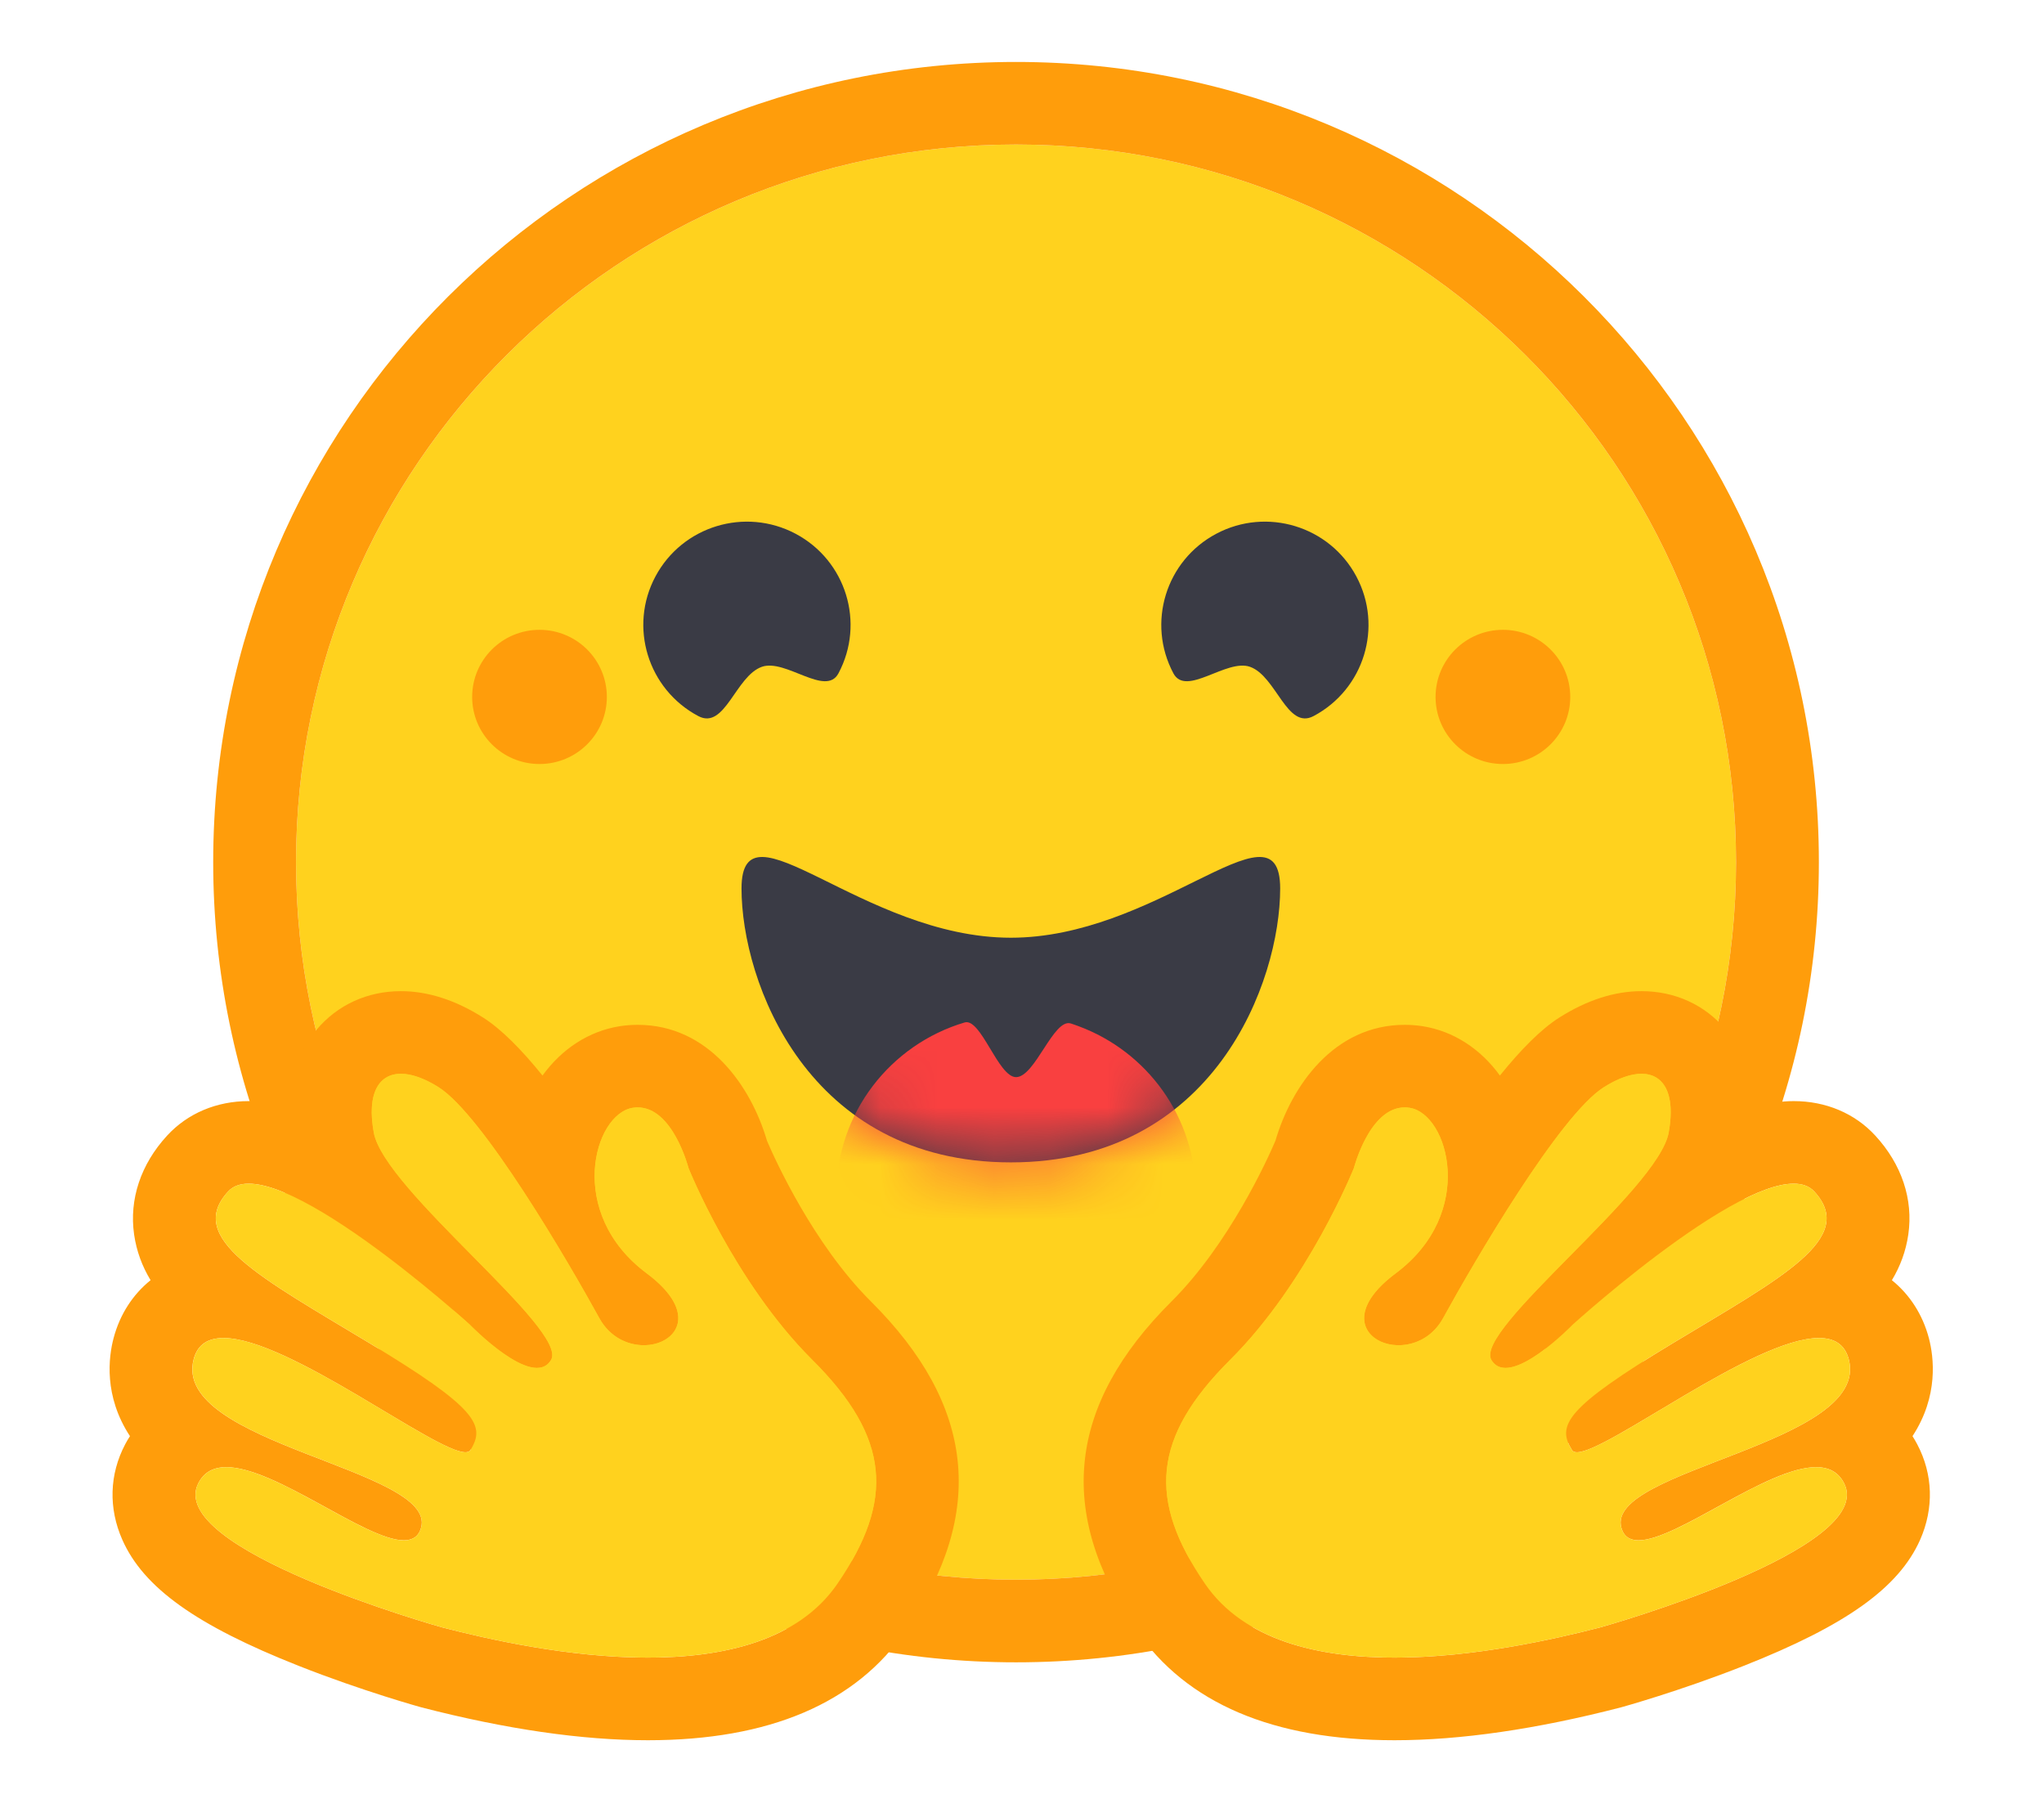 <svg width="36" height="32" viewBox="0 0 36 32" fill="none" xmlns="http://www.w3.org/2000/svg">
<path d="M17.895 27.818C24.898 27.818 30.576 22.161 30.576 15.182C30.576 8.203 24.898 2.545 17.895 2.545C10.892 2.545 5.214 8.203 5.214 15.182C5.214 22.161 10.892 27.818 17.895 27.818Z" fill="#FFD21E"/>
<path d="M30.576 15.182C30.576 8.203 24.898 2.545 17.895 2.545C10.892 2.545 5.214 8.203 5.214 15.182C5.214 22.161 10.892 27.818 17.895 27.818C24.898 27.818 30.576 22.161 30.576 15.182ZM3.755 15.182C3.755 7.4 10.085 1.091 17.895 1.091C25.704 1.091 32.035 7.4 32.035 15.182C32.035 22.964 25.704 29.273 17.895 29.273C10.085 29.273 3.755 22.964 3.755 15.182Z" fill="#FF9D0B"/>
<path d="M22.015 11.742C22.48 11.906 22.665 12.859 23.135 12.61C24.025 12.138 24.362 11.037 23.889 10.151C23.416 9.264 22.311 8.928 21.422 9.399C20.532 9.871 20.194 10.971 20.667 11.858C20.891 12.277 21.599 11.596 22.015 11.742Z" fill="#3A3B45"/>
<path d="M13.419 11.742C12.954 11.906 12.769 12.859 12.299 12.61C11.409 12.138 11.071 11.037 11.544 10.151C12.018 9.264 13.122 8.928 14.012 9.399C14.902 9.871 15.24 10.971 14.767 11.858C14.543 12.277 13.835 11.596 13.419 11.742Z" fill="#3A3B45"/>
<path d="M17.804 20.469C21.39 20.469 22.547 17.282 22.547 15.646C22.547 14.796 21.974 15.063 21.055 15.516C20.206 15.935 19.062 16.513 17.804 16.513C15.184 16.513 13.06 14.01 13.06 15.646C13.06 17.282 14.217 20.469 17.804 20.469Z" fill="#3A3B45"/>
<mask id="mask0_812_15529" style="mask-type:alpha" maskUnits="userSpaceOnUse" x="13" y="15" width="10" height="6">
<path d="M17.804 20.469C21.39 20.469 22.547 17.282 22.547 15.646C22.547 14.796 21.974 15.063 21.055 15.516C20.206 15.935 19.062 16.513 17.804 16.513C15.184 16.513 13.06 14.01 13.06 15.646C13.06 17.282 14.217 20.469 17.804 20.469Z" fill="white"/>
</mask>
<g mask="url(#mask0_812_15529)">
<path d="M17.895 24.182C19.643 24.182 21.06 22.77 21.06 21.028C21.06 19.671 20.2 18.515 18.994 18.07C18.95 18.053 18.905 18.038 18.86 18.023C18.555 17.927 18.231 18.968 17.895 18.968C17.581 18.968 17.277 17.92 16.99 18.005C15.683 18.393 14.73 19.599 14.73 21.028C14.73 22.77 16.147 24.182 17.895 24.182Z" fill="#F94040"/>
</g>
<path d="M26.47 13.454C27.125 13.454 27.656 12.925 27.656 12.273C27.656 11.62 27.125 11.091 26.47 11.091C25.815 11.091 25.284 11.62 25.284 12.273C25.284 12.925 25.815 13.454 26.47 13.454Z" fill="#FF9D0B"/>
<path d="M9.502 13.454C10.157 13.454 10.688 12.925 10.688 12.273C10.688 11.62 10.157 11.091 9.502 11.091C8.847 11.091 8.316 11.62 8.316 12.273C8.316 12.925 8.847 13.454 9.502 13.454Z" fill="#FF9D0B"/>
<path d="M7.061 17.454C6.471 17.454 5.942 17.696 5.574 18.135C5.347 18.407 5.109 18.844 5.089 19.5C4.842 19.429 4.603 19.39 4.381 19.39C3.815 19.39 3.304 19.605 2.943 19.998C2.479 20.502 2.273 21.12 2.362 21.74C2.405 22.035 2.504 22.299 2.652 22.544C2.34 22.795 2.111 23.145 2 23.566C1.913 23.895 1.824 24.582 2.289 25.29C2.259 25.336 2.231 25.384 2.205 25.433C1.926 25.962 1.908 26.559 2.155 27.116C2.529 27.959 3.458 28.623 5.263 29.336C6.386 29.78 7.413 30.064 7.422 30.066C8.907 30.45 10.249 30.645 11.411 30.645C13.548 30.645 15.077 29.993 15.957 28.707C17.374 26.636 17.171 24.742 15.338 22.917C14.324 21.907 13.649 20.418 13.509 20.09C13.226 19.122 12.477 18.047 11.232 18.047C11.127 18.047 11.021 18.055 10.917 18.071C10.372 18.157 9.895 18.47 9.555 18.94C9.187 18.485 8.83 18.122 8.507 17.918C8.021 17.61 7.534 17.454 7.061 17.454ZM7.061 18.909C7.247 18.909 7.475 18.988 7.725 19.146C8.504 19.639 10.006 22.211 10.556 23.212C10.74 23.547 11.055 23.689 11.338 23.689C11.901 23.689 12.341 23.132 11.39 22.423C9.961 21.358 10.462 19.615 11.144 19.508C11.174 19.503 11.204 19.501 11.232 19.501C11.853 19.501 12.126 20.567 12.126 20.567C12.126 20.567 12.928 22.574 14.306 23.946C15.684 25.318 15.755 26.42 14.751 27.887C14.066 28.888 12.755 29.19 11.411 29.19C10.018 29.19 8.589 28.865 7.789 28.658C7.749 28.648 2.88 27.277 3.497 26.111C3.6 25.915 3.771 25.836 3.986 25.836C4.855 25.836 6.434 27.124 7.113 27.124C7.265 27.124 7.372 27.06 7.416 26.903C7.705 25.868 3.016 25.433 3.411 23.935C3.481 23.67 3.67 23.562 3.936 23.562C5.083 23.562 7.658 25.574 8.198 25.574C8.239 25.574 8.269 25.562 8.285 25.536C8.555 25.102 8.407 24.798 6.501 23.648C4.595 22.498 3.257 21.807 4.018 20.982C4.106 20.886 4.23 20.844 4.381 20.844C5.538 20.844 8.272 23.324 8.272 23.324C8.272 23.324 9.01 24.088 9.456 24.088C9.558 24.088 9.646 24.048 9.705 23.948C10.021 23.417 6.766 20.959 6.583 19.944C6.458 19.257 6.67 18.909 7.061 18.909Z" fill="#FF9D0B"/>
<path d="M14.751 27.887C15.755 26.42 15.684 25.318 14.306 23.946C12.928 22.574 12.126 20.567 12.126 20.567C12.126 20.567 11.827 19.401 11.144 19.508C10.462 19.615 9.961 21.357 11.39 22.423C12.82 23.489 11.106 24.213 10.556 23.212C10.006 22.211 8.504 19.639 7.726 19.146C6.947 18.654 6.399 18.93 6.583 19.944C6.766 20.959 10.022 23.417 9.705 23.949C9.388 24.48 8.272 23.324 8.272 23.324C8.272 23.324 4.779 20.156 4.018 20.981C3.258 21.807 4.595 22.498 6.501 23.648C8.408 24.798 8.555 25.101 8.285 25.536C8.014 25.971 3.807 22.436 3.412 23.935C3.017 25.433 7.706 25.868 7.416 26.903C7.127 27.938 4.113 24.945 3.497 26.111C2.88 27.277 7.749 28.648 7.789 28.658C9.361 29.065 13.356 29.926 14.751 27.887Z" fill="#FFD21E"/>
<path d="M28.911 17.454C29.502 17.454 30.03 17.696 30.398 18.135C30.626 18.407 30.863 18.844 30.883 19.5C31.131 19.429 31.369 19.39 31.591 19.39C32.157 19.39 32.668 19.605 33.029 19.998C33.493 20.502 33.7 21.12 33.61 21.74C33.567 22.035 33.468 22.299 33.321 22.544C33.632 22.795 33.862 23.145 33.973 23.566C34.059 23.895 34.148 24.582 33.684 25.29C33.713 25.336 33.741 25.384 33.767 25.433C34.046 25.962 34.064 26.559 33.818 27.116C33.443 27.959 32.514 28.623 30.709 29.336C29.586 29.78 28.559 30.064 28.55 30.066C27.066 30.45 25.723 30.645 24.561 30.645C22.424 30.645 20.895 29.993 20.015 28.707C18.598 26.636 18.801 24.742 20.634 22.917C21.648 21.907 22.323 20.418 22.463 20.09C22.746 19.122 23.495 18.047 24.74 18.047C24.845 18.047 24.951 18.055 25.055 18.071C25.6 18.157 26.077 18.47 26.417 18.94C26.785 18.485 27.142 18.122 27.465 17.918C27.951 17.61 28.438 17.454 28.911 17.454ZM28.911 18.909C28.725 18.909 28.497 18.988 28.247 19.146C27.468 19.639 25.966 22.211 25.416 23.212C25.232 23.547 24.917 23.689 24.634 23.689C24.071 23.689 23.632 23.132 24.582 22.423C26.012 21.358 25.51 19.615 24.828 19.508C24.798 19.503 24.768 19.501 24.74 19.501C24.12 19.501 23.846 20.567 23.846 20.567C23.846 20.567 23.044 22.574 21.666 23.946C20.288 25.318 20.217 26.42 21.221 27.887C21.906 28.888 23.217 29.19 24.561 29.19C25.954 29.19 27.383 28.865 28.184 28.658C28.223 28.648 33.092 27.277 32.475 26.111C32.372 25.915 32.201 25.836 31.986 25.836C31.117 25.836 29.538 27.124 28.859 27.124C28.707 27.124 28.6 27.06 28.556 26.903C28.267 25.868 32.956 25.433 32.561 23.935C32.491 23.67 32.302 23.562 32.036 23.562C30.889 23.562 28.314 25.574 27.774 25.574C27.733 25.574 27.703 25.562 27.687 25.536C27.417 25.102 27.565 24.798 29.471 23.648C31.377 22.498 32.715 21.807 31.954 20.982C31.866 20.886 31.742 20.844 31.591 20.844C30.434 20.844 27.7 23.324 27.7 23.324C27.7 23.324 26.963 24.088 26.516 24.088C26.414 24.088 26.326 24.048 26.267 23.948C25.951 23.417 29.206 20.959 29.39 19.944C29.514 19.257 29.302 18.909 28.911 18.909Z" fill="#FF9D0B"/>
<path d="M21.221 27.887C20.217 26.42 20.288 25.318 21.666 23.946C23.044 22.574 23.846 20.567 23.846 20.567C23.846 20.567 24.146 19.401 24.828 19.508C25.51 19.615 26.011 21.357 24.582 22.423C23.153 23.489 24.867 24.213 25.417 23.212C25.966 22.211 27.468 19.639 28.247 19.146C29.025 18.654 29.573 18.93 29.39 19.944C29.206 20.959 25.951 23.417 26.268 23.949C26.584 24.48 27.701 23.324 27.701 23.324C27.701 23.324 31.194 20.156 31.954 20.981C32.715 21.807 31.377 22.498 29.471 23.648C27.565 24.798 27.417 25.101 27.687 25.536C27.958 25.971 32.166 22.436 32.561 23.935C32.956 25.433 28.267 25.868 28.556 26.903C28.846 27.938 31.859 24.945 32.475 26.111C33.092 27.277 28.223 28.648 28.184 28.658C26.611 29.065 22.617 29.926 21.221 27.887Z" fill="#FFD21E"/>
</svg>
